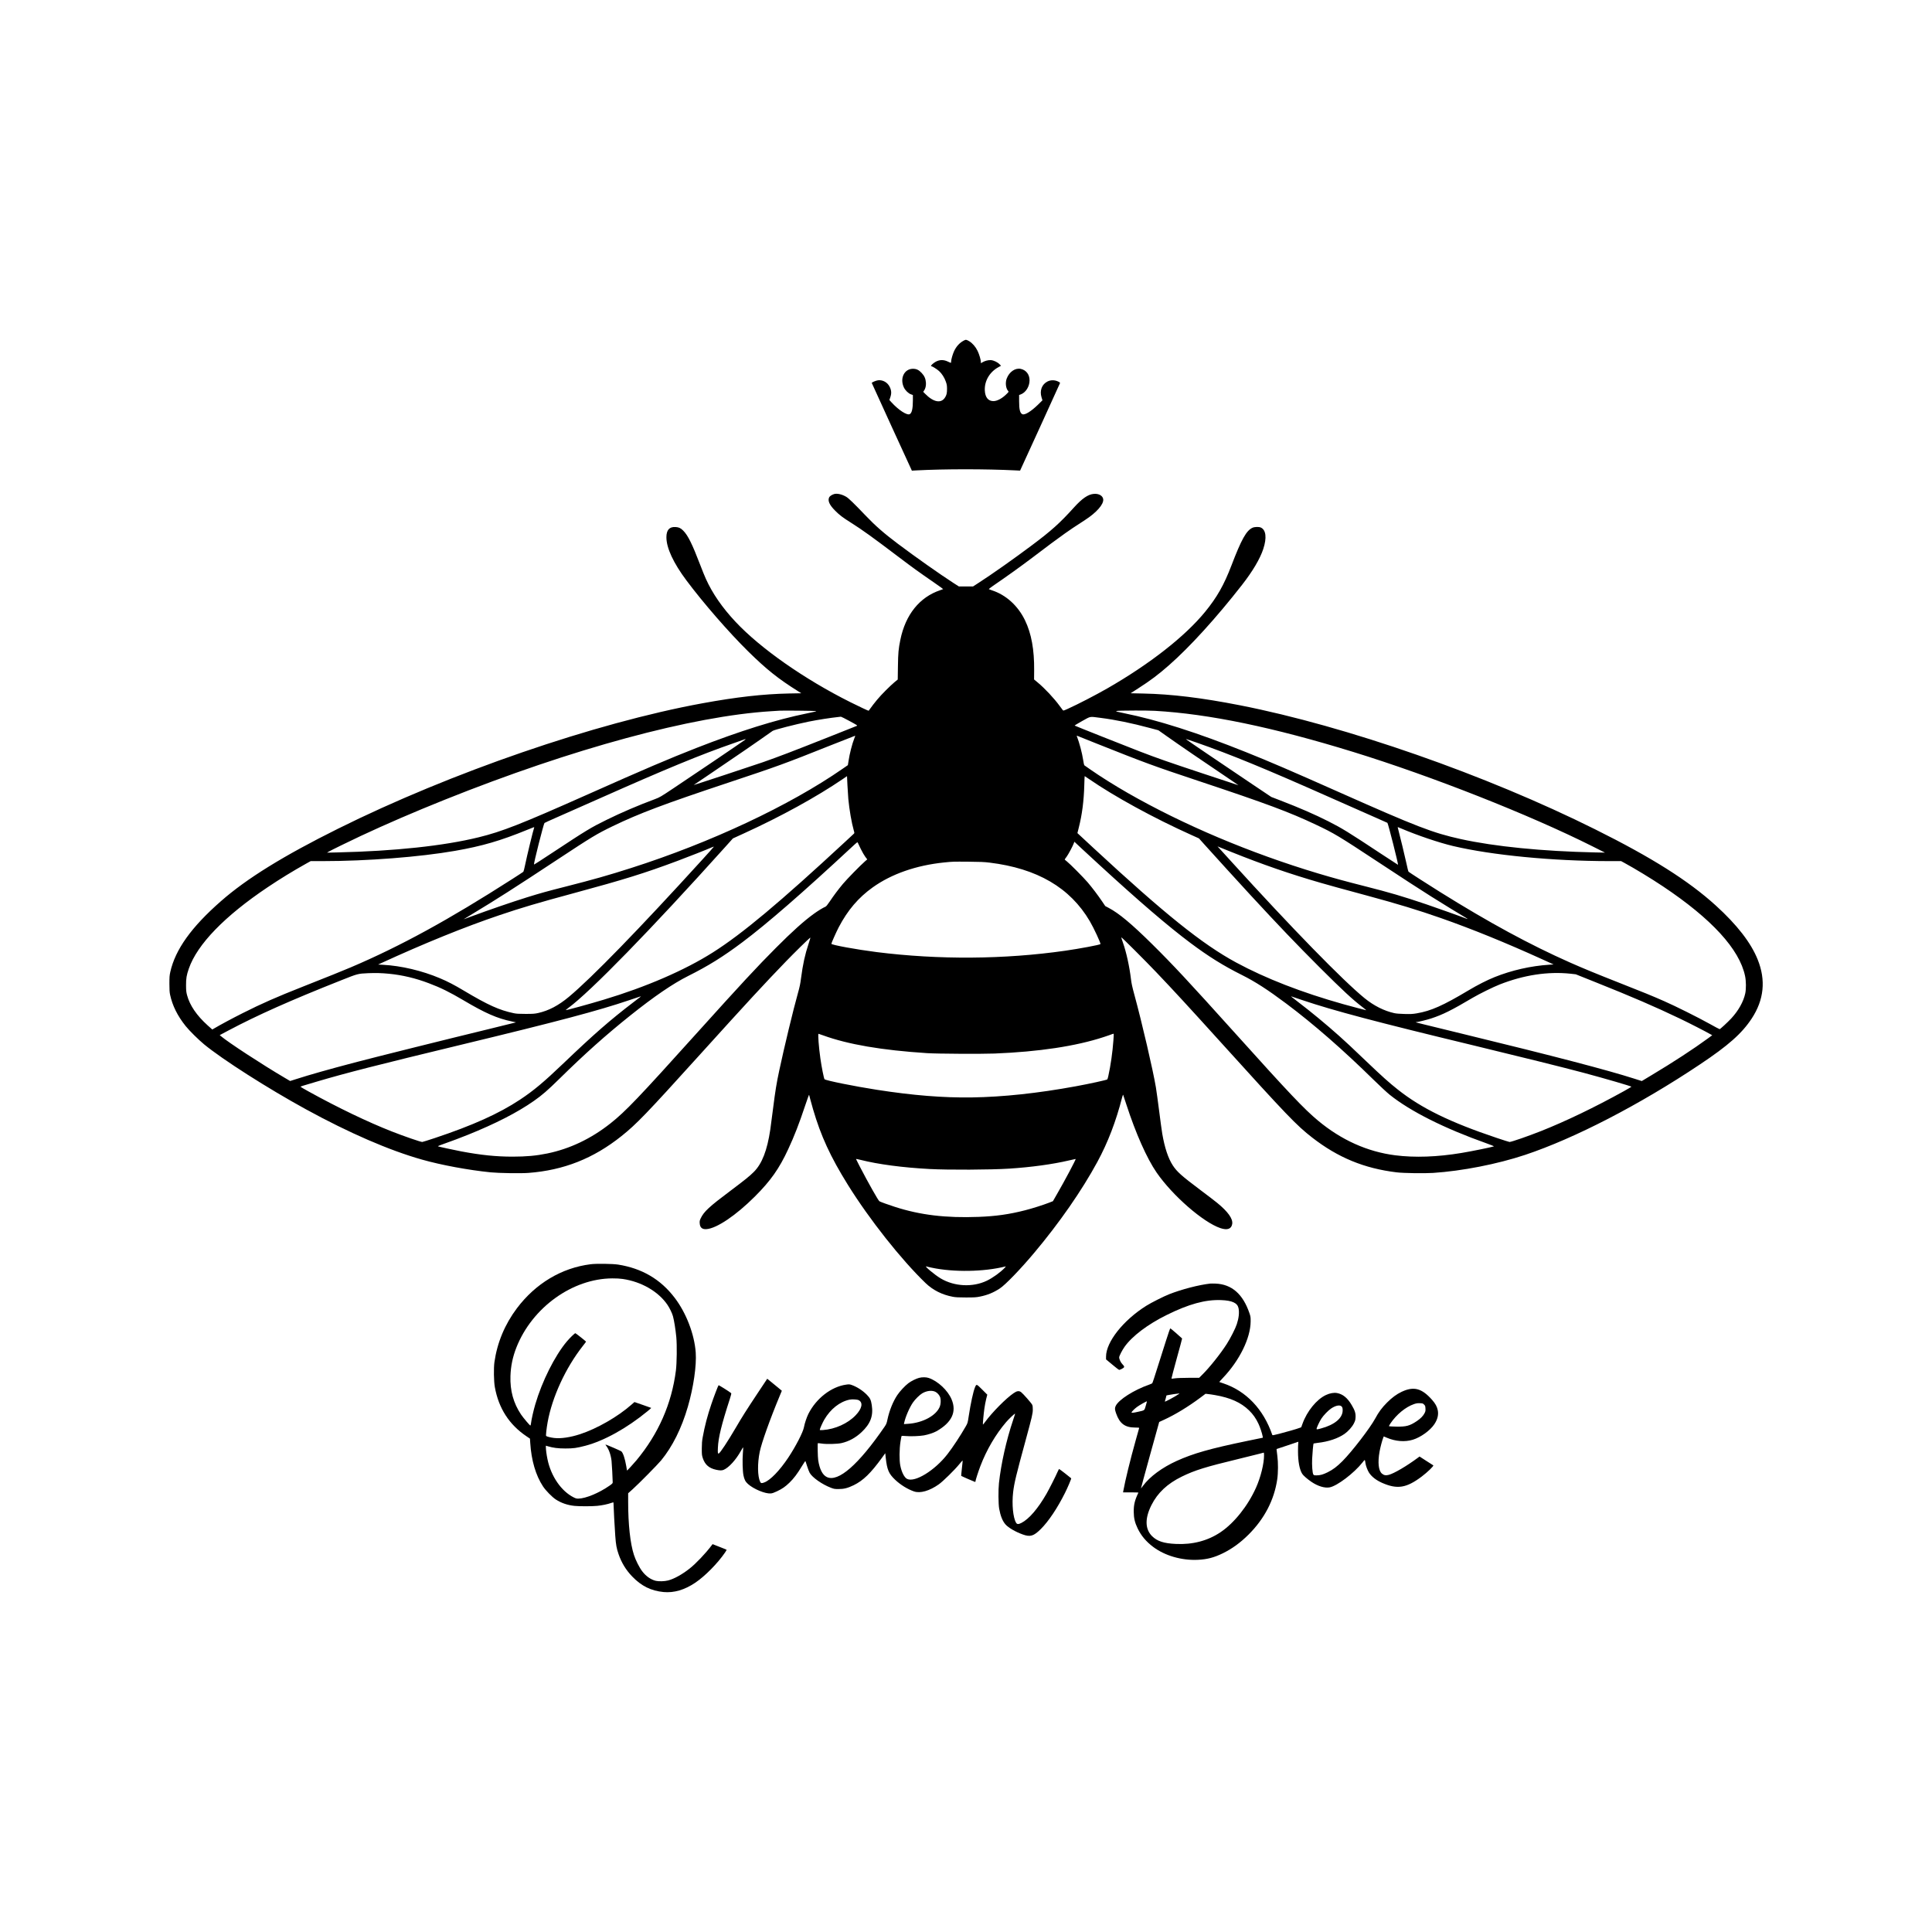 <?xml version="1.0" encoding="utf-8"?>
<!-- Created by UniConvertor 2.0rc5 (https://sk1project.net/) -->
<svg xmlns="http://www.w3.org/2000/svg" height="5001.0pt" viewBox="0 0 5001.0 5001.0" width="5001.0pt" version="1.1" xmlns:xlink="http://www.w3.org/1999/xlink" id="74517a78-1bc8-11ee-bc78-0242ac150005">

<g>
	<g>
		<path style="fill:#000000;" d="M 2494.4,881.8 C 2483.3,887.9 2475.4,896.7 2469.4,909.5 2466.0,917.0 2462.0,930.9 2462.0,935.7 2462.0,937.4 2461.8,938.9 2461.5,939.2 2461.2,939.4 2457.9,938.1 2454.1,936.2 2441.0,929.7 2428.5,930.9 2416.6,940.0 2410.9,944.3 2408.3,948.0 2411.1,948.0 2413.3,948.0 2425.5,955.7 2430.8,960.5 2437.9,966.9 2444.8,977.6 2448.3,987.9 2450.9,995.2 2451.3,998.0 2451.4,1006.5 2451.4,1018.1 2450.2,1022.9 2445.7,1029.7 2435.5,1044.9 2415.8,1040.9 2394.6,1019.2 L 2389.7,1014.2 2391.8,1011.3 C 2395.5,1006.1 2397.3,998.6 2396.8,990.7 2396.0,980.2 2392.9,973.1 2385.9,965.6 2378.4,957.5 2372.2,954.6 2363.0,954.6 2340.6,954.8 2328.7,979.5 2339.7,1002.9 2343.3,1010.5 2351.3,1018.3 2357.8,1020.6 L 2363.0,1022.5 2363.0,1036.5 C 2363.0,1057.7 2360.4,1069.1 2354.9,1072.0 2347.9,1075.8 2325.9,1061.5 2307.6,1041.4 L 2302.2,1035.4 2304.7,1028.0 C 2308.0,1018.1 2307.5,1010.6 2303.0,1001.4 2297.4,989.9 2285.4,983.1 2273.2,984.3 2267.8,984.9 2256.4,989.7 2256.6,991.3 2256.7,991.8 2280.0,1043.0 2308.5,1105.2 L 2360.4,1218.3 2372.4,1217.6 C 2444.7,1213.8 2553.0,1213.8 2628.5,1217.6 L 2640.5,1218.2 2691.9,1105.9 C 2720.2,1044.1 2743.5,992.8 2743.8,991.8 2744.1,990.4 2742.9,989.4 2738.4,987.3 2729.9,983.4 2719.8,983.4 2711.8,987.3 2696.9,994.6 2690.6,1011.2 2696.1,1028.7 L 2698.4,1036.2 2686.5,1047.9 C 2668.5,1065.3 2652.6,1075.0 2646.5,1072.2 2640.3,1069.4 2638.0,1060.2 2638.0,1038.5 L 2638.0,1022.4 2641.8,1021.1 C 2655.1,1016.3 2665.0,1000.7 2665.0,984.5 2665.0,969.4 2656.3,958.0 2642.4,954.9 2628.2,951.7 2612.6,962.3 2605.9,979.8 2601.8,990.6 2603.5,1005.4 2609.7,1012.2 2611.3,1013.9 2611.1,1014.3 2606.9,1018.6 2595.2,1030.7 2581.7,1038.2 2571.7,1038.3 2558.0,1038.4 2550.0,1028.6 2549.2,1010.5 2548.1,985.6 2562.0,962.4 2585.3,949.9 L 2591.2,946.8 2587.3,942.8 C 2582.0,937.4 2572.2,932.7 2565.0,932.2 2558.4,931.7 2549.7,933.9 2543.3,937.7 L 2539.0,940.2 2539.0,937.3 C 2539.0,931.5 2534.8,917.2 2530.5,908.3 2525.3,897.6 2517.2,888.3 2508.9,883.3 2501.1,878.8 2500.2,878.7 2494.4,881.8 Z" />
		<path style="fill:#000000;" d="M 2159.0,1278.9 C 2153.5,1280.6 2148.0,1284.2 2146.5,1287.0 2142.0,1295.8 2146.7,1306.7 2161.4,1321.5 2173.3,1333.5 2180.7,1339.1 2203.2,1353.3 2231.7,1371.2 2259.4,1391.2 2326.6,1442.1 2363.2,1469.8 2378.5,1480.8 2417.2,1507.5 2430.7,1516.8 2441.6,1524.7 2441.4,1524.9 2441.2,1525.1 2437.8,1526.4 2433.8,1527.7 2380.3,1545.7 2343.9,1590.9 2330.6,1656.0 2325.7,1680.2 2324.8,1689.7 2324.3,1725.2 L 2323.8,1759.0 2315.6,1765.7 C 2311.2,1769.3 2300.7,1779.1 2292.5,1787.4 2275.2,1804.8 2265.3,1816.5 2248.5,1839.8 2248.1,1840.3 2223.1,1828.5 2201.0,1817.5 2082.2,1758.1 1968.4,1678.4 1903.9,1609.5 1869.7,1573.1 1843.9,1535.7 1827.0,1498.0 1824.1,1491.7 1817.7,1475.9 1812.8,1463.0 1791.8,1408.1 1780.8,1385.8 1768.5,1373.5 1762.1,1367.0 1757.2,1364.7 1748.7,1364.2 1732.7,1363.2 1725.0,1371.9 1725.0,1390.7 1725.0,1418.4 1743.1,1457.3 1776.9,1502.5 1821.0,1561.4 1886.2,1636.4 1936.6,1686.1 1984.1,1732.8 2014.1,1756.8 2066.4,1789.6 L 2074.2,1794.5 2042.4,1795.1 C 1975.6,1796.5 1907.1,1804.2 1818.0,1820.5 1540.4,1871.3 1166.7,2000.0 875.0,2145.1 733.6,2215.4 638.5,2274.2 571.9,2332.7 495.4,2399.7 453.8,2457.8 440.8,2516.0 438.8,2525.1 438.5,2529.2 438.5,2546.5 438.5,2562.1 438.9,2568.4 440.3,2575.0 446.4,2603.3 459.4,2629.5 480.6,2656.0 490.2,2668.0 513.3,2690.8 528.1,2703.1 575.9,2742.5 692.9,2817.2 791.5,2871.2 903.6,2932.6 1007.0,2977.5 1092.2,3001.6 1142.3,3015.8 1211.9,3028.7 1270.0,3034.6 1291.2,3036.7 1347.7,3037.6 1367.8,3036.1 1459.2,3029.2 1536.3,2998.7 1608.8,2940.7 1647.5,2909.8 1672.7,2883.7 1808.5,2733.5 1937.8,2590.6 1977.7,2547.4 2034.6,2488.5 2056.7,2465.7 2091.4,2431.6 2097.1,2427.2 2098.2,2426.4 2096.8,2431.7 2092.9,2443.3 2083.7,2470.9 2078.2,2496.1 2073.5,2532.0 2071.7,2546.4 2069.9,2554.9 2065.5,2570.5 2053.3,2614.0 2030.4,2708.8 2017.0,2771.5 2010.0,2804.3 2007.0,2822.7 2001.0,2870.0 1998.2,2892.3 1995.0,2916.6 1993.9,2924.0 1985.8,2978.0 1972.6,3012.0 1951.5,3033.3 1940.9,3044.0 1927.9,3054.5 1891.5,3081.8 1835.4,3123.8 1822.1,3136.2 1813.7,3153.8 1811.2,3159.2 1810.8,3161.0 1811.2,3166.5 1811.9,3177.7 1817.6,3182.5 1829.0,3181.6 1855.6,3179.5 1905.1,3146.0 1954.1,3097.1 1995.0,3056.2 2017.0,3025.0 2040.3,2974.7 2056.1,2940.8 2068.7,2908.3 2084.1,2862.0 2089.5,2845.8 2094.1,2833.2 2094.4,2834.0 2094.7,2834.8 2095.9,2839.3 2097.0,2844.0 2098.2,2848.7 2101.5,2860.8 2104.5,2871.0 2124.8,2940.5 2149.7,2994.6 2194.8,3067.0 2250.5,3156.5 2332.6,3260.3 2395.9,3321.3 2414.8,3339.5 2438.8,3351.6 2466.3,3356.7 2473.5,3358.1 2481.0,3358.5 2500.5,3358.5 2522.5,3358.5 2526.9,3358.2 2536.8,3356.2 2556.2,3352.3 2571.5,3346.0 2588.0,3335.2 2602.5,3325.7 2640.7,3286.2 2676.6,3243.5 2742.2,3165.5 2800.2,3082.0 2840.6,3007.5 2867.9,2957.1 2888.7,2902.9 2904.8,2840.0 2905.9,2835.8 2907.0,2833.2 2907.3,2834.0 2907.7,2834.8 2911.4,2846.1 2915.6,2859.0 2939.9,2933.9 2968.7,2998.6 2993.8,3035.0 3034.9,3094.7 3114.6,3164.1 3159.0,3179.0 3176.9,3185.0 3187.5,3181.3 3189.6,3168.2 3191.7,3154.9 3178.8,3136.7 3151.0,3113.9 3145.2,3109.1 3125.2,3093.8 3106.5,3079.8 3058.2,3043.5 3046.6,3033.2 3035.7,3016.5 3023.8,2998.2 3014.7,2970.7 3008.5,2934.5 3007.1,2926.2 3003.5,2899.9 3000.5,2876.0 2997.5,2852.1 2993.6,2824.3 2992.0,2814.3 2984.5,2769.7 2956.0,2647.0 2936.1,2574.0 2931.0,2555.3 2928.7,2544.9 2927.6,2535.0 2923.6,2501.6 2915.5,2464.6 2906.6,2439.6 2904.1,2432.5 2902.2,2426.5 2902.5,2426.2 2903.2,2425.5 2965.7,2487.9 2992.4,2516.0 3038.6,2564.5 3074.8,2603.8 3160.5,2698.5 3331.2,2887.2 3355.7,2912.8 3396.6,2944.6 3463.3,2996.4 3531.1,3024.4 3615.0,3034.6 3633.1,3036.8 3686.2,3037.6 3709.7,3036.1 3784.5,3031.2 3876.0,3013.3 3947.5,2989.5 4075.7,2946.8 4244.4,2859.6 4400.1,2755.4 4474.0,2706.1 4508.8,2675.2 4534.3,2636.5 4566.1,2588.2 4571.3,2537.4 4549.9,2484.1 4532.5,2440.4 4496.3,2393.8 4441.0,2343.6 4370.3,2279.5 4276.2,2220.0 4129.0,2146.7 3846.6,2005.9 3485.7,1879.8 3209.5,1825.6 3110.3,1806.2 3032.3,1796.7 2959.1,1795.2 L 2926.6,1794.5 2945.6,1782.3 C 2978.6,1761.1 2998.0,1746.5 3026.0,1721.9 3080.4,1674.1 3148.6,1599.1 3215.0,1514.0 3242.6,1478.6 3261.5,1446.7 3269.9,1421.3 3279.6,1392.0 3277.1,1371.3 3263.3,1365.4 3258.5,1363.3 3247.4,1363.7 3242.3,1366.0 3226.2,1373.2 3213.5,1396.0 3187.5,1464.0 3168.3,1514.2 3150.1,1546.3 3119.3,1583.9 3067.4,1647.4 2976.0,1718.9 2866.5,1781.8 2835.7,1799.4 2791.0,1822.6 2764.0,1834.8 2752.9,1839.8 2752.4,1839.9 2751.0,1838.1 2750.2,1837.1 2746.6,1832.2 2743.0,1827.4 2728.5,1807.5 2704.7,1782.1 2686.1,1766.6 L 2676.7,1758.8 2676.9,1735.6 C 2677.4,1681.8 2669.9,1640.4 2653.4,1606.0 2635.2,1568.1 2604.2,1539.9 2567.5,1528.0 2563.7,1526.8 2560.2,1525.4 2559.7,1525.1 2559.3,1524.7 2563.8,1521.1 2569.7,1517.0 2609.0,1490.1 2640.1,1467.7 2671.3,1444.2 2714.0,1411.7 2735.3,1396.0 2756.6,1380.8 2771.5,1370.2 2778.5,1365.6 2808.5,1346.1 2838.4,1326.8 2857.2,1305.4 2855.7,1292.4 2854.7,1283.3 2844.4,1277.3 2831.6,1278.4 2816.5,1279.6 2801.2,1290.1 2779.7,1313.9 2743.6,1353.9 2721.6,1373.7 2670.5,1411.9 2625.3,1445.8 2567.3,1486.7 2533.6,1508.4 L 2518.8,1518.0 2500.4,1518.0 2482.0,1518.0 2467.8,1508.9 C 2433.7,1486.9 2369.9,1442.0 2323.9,1407.4 2288.0,1380.4 2265.4,1360.6 2240.0,1333.9 2211.2,1303.7 2196.8,1289.7 2190.5,1286.0 2179.3,1279.4 2166.8,1276.6 2159.0,1278.9 Z M 2112.3,1840.6 C 2114.5,1841.1 2108.6,1842.6 2089.3,1846.5 2008.7,1862.9 1916.1,1891.8 1802.9,1936.0 1730.7,1964.3 1669.9,1990.2 1520.6,2056.7 1347.8,2133.6 1299.6,2152.5 1238.8,2167.4 1148.2,2189.6 1021.9,2203.1 873.0,2206.5 L 846.5,2207.1 851.0,2204.4 C 856.8,2201.0 903.6,2178.0 934.0,2163.8 999.4,2133.2 1073.3,2101.3 1151.5,2070.0 1481.7,1937.7 1792.0,1853.6 1996.0,1841.0 2005.6,1840.4 2015.5,1839.8 2018.0,1839.6 2025.6,1839.0 2109.3,1839.8 2112.3,1840.6 Z M 2989.6,1840.0 C 3129.4,1848.0 3295.6,1882.5 3503.5,1946.6 3705.9,2009.1 3958.5,2108.7 4121.0,2190.2 L 4154.5,2207.0 4128.5,2206.5 C 3992.9,2203.6 3868.8,2191.3 3781.0,2171.9 3708.6,2155.9 3667.6,2140.1 3465.0,2050.0 3342.0,1995.3 3285.3,1970.9 3225.0,1946.8 3099.0,1896.3 2996.6,1863.7 2909.5,1846.1 2878.3,1839.8 2879.2,1839.6 2939.1,1839.2 2957.1,1839.1 2979.8,1839.5 2989.6,1840.0 Z M 2199.2,1866.5 C 2218.4,1876.9 2220.1,1878.0 2217.9,1878.9 2216.6,1879.5 2183.8,1892.5 2145.0,1907.9 2049.9,1945.6 2015.8,1958.6 1974.5,1973.1 1948.6,1982.1 1794.8,2032.8 1795.6,2032.0 1796.1,2031.6 1815.4,2018.5 1838.5,2003.0 1902.4,1959.9 1962.0,1918.9 2000.0,1891.9 2004.1,1889.0 2060.0,1874.7 2093.0,1868.0 2118.3,1862.9 2148.9,1858.2 2172.0,1855.7 2173.9,1855.5 2176.1,1855.2 2176.8,1855.2 2177.5,1855.1 2187.6,1860.2 2199.2,1866.5 Z M 2848.0,1858.1 C 2887.4,1863.1 2929.1,1871.7 2977.5,1884.7 L 2998.5,1890.3 3020.0,1905.5 C 3056.0,1930.9 3103.6,1963.5 3193.2,2023.9 3200.2,2028.6 3205.8,2032.5 3205.7,2032.6 3205.6,2032.7 3164.6,2019.1 3114.5,2002.5 3022.9,1972.1 2998.2,1963.5 2950.5,1945.2 2915.2,1931.6 2782.7,1879.0 2781.8,1878.2 2781.4,1877.8 2790.2,1872.5 2801.3,1866.3 2824.5,1853.5 2819.3,1854.5 2848.0,1858.1 Z M 2211.5,1911.0 C 2205.7,1925.7 2199.1,1951.6 2196.5,1969.5 2195.6,1975.5 2194.8,1980.5 2194.7,1980.6 2194.6,1980.6 2188.7,1984.8 2181.5,1989.7 2043.8,2085.3 1839.4,2181.2 1633.5,2246.9 1576.1,2265.3 1535.2,2276.9 1464.0,2295.0 1415.2,2307.4 1399.0,2311.9 1364.5,2322.6 1324.1,2335.2 1264.2,2355.8 1217.2,2373.3 1207.7,2376.9 1200.0,2379.7 1200.2,2379.5 1200.4,2379.3 1210.4,2373.2 1222.5,2365.9 1283.0,2329.5 1334.4,2296.7 1442.5,2225.3 1532.9,2165.7 1544.3,2158.8 1586.4,2138.4 1655.0,2105.3 1718.8,2081.3 1886.5,2025.5 2013.3,1983.3 2029.4,1977.5 2152.0,1928.6 2185.8,1915.2 2213.6,1904.3 2213.7,1904.4 2213.9,1904.5 2212.9,1907.5 2211.5,1911.0 Z M 2837.0,1924.1 C 2963.5,1974.5 2986.6,1983.0 3101.5,2021.2 3279.3,2080.4 3337.7,2102.2 3406.5,2134.8 3453.7,2157.1 3464.8,2163.8 3566.0,2230.5 3638.3,2278.1 3667.2,2296.9 3704.2,2320.3 3730.6,2337.0 3783.8,2369.6 3793.3,2375.0 3799.6,2378.5 3800.4,2379.9 3794.9,2377.6 3785.7,2373.8 3718.4,2349.8 3692.2,2340.9 3629.7,2319.8 3598.3,2310.6 3533.0,2294.0 3481.4,2280.9 3451.5,2272.7 3412.0,2260.9 3236.4,2208.3 3062.9,2134.9 2919.5,2052.8 2884.7,2032.8 2848.6,2010.2 2822.0,1991.6 2814.1,1986.0 2807.2,1981.2 2806.7,1980.9 2806.2,1980.5 2804.9,1974.7 2803.9,1967.9 2801.0,1948.8 2794.3,1923.7 2787.3,1905.2 2786.9,1904.2 2787.3,1904.2 2789.1,1904.9 2790.4,1905.5 2812.0,1914.1 2837.0,1924.1 Z M 1927.4,1915.8 C 1912.7,1926.4 1799.1,2003.3 1743.0,2040.6 1710.2,2062.5 1707.9,2063.8 1695.5,2068.5 1652.6,2084.4 1606.9,2104.0 1570.5,2122.0 1529.0,2142.4 1517.7,2149.3 1430.0,2207.2 1403.9,2224.5 1382.4,2238.3 1382.2,2237.9 1381.1,2235.4 1407.0,2132.8 1409.4,2130.3 1410.0,2129.7 1422.9,2123.8 1438.0,2117.2 1453.1,2110.6 1504.1,2088.1 1551.3,2067.1 1724.1,1990.3 1813.6,1953.4 1899.5,1923.6 1910.0,1919.9 1920.8,1916.1 1923.5,1915.1 1930.7,1912.4 1931.8,1912.6 1927.4,1915.8 Z M 3095.8,1921.6 C 3185.2,1952.7 3277.4,1990.6 3447.8,2066.4 3492.7,2086.4 3543.2,2108.7 3560.0,2116.0 3576.8,2123.3 3590.8,2129.6 3591.3,2129.9 3593.3,2131.8 3620.0,2237.4 3618.8,2238.6 3618.6,2238.7 3599.2,2226.0 3575.5,2210.4 3489.6,2153.6 3474.5,2144.3 3438.5,2126.0 3404.2,2108.6 3363.1,2090.7 3314.6,2072.1 L 3290.7,2062.9 3240.6,2029.3 C 3154.8,1971.7 3072.7,1916.0 3070.5,1913.8 3069.2,1912.4 3070.6,1912.9 3095.8,1921.6 Z M 2195.9,2068.2 C 2198.5,2096.0 2204.4,2130.0 2210.0,2149.5 2211.9,2156.1 2211.9,2156.5 2210.2,2158.1 2209.3,2159.0 2199.1,2168.4 2187.5,2179.2 2018.8,2335.6 1921.1,2417.4 1845.2,2465.4 1772.7,2511.4 1671.8,2555.0 1562.5,2587.8 1524.0,2599.4 1465.2,2615.5 1464.4,2614.7 1464.2,2614.5 1467.0,2612.2 1470.7,2609.4 1527.9,2567.5 1685.3,2406.0 1876.8,2192.9 L 1897.1,2170.3 1925.3,2157.4 C 2021.0,2113.8 2113.5,2062.9 2181.5,2016.6 L 2192.5,2009.1 2193.6,2032.5 C 2194.3,2045.3 2195.3,2061.4 2195.9,2068.2 Z M 2818.8,2016.4 C 2885.1,2062.1 2986.3,2117.5 3084.0,2161.4 L 3103.5,2170.2 3117.5,2185.8 C 3139.5,2210.4 3209.0,2286.7 3236.5,2316.5 3312.3,2398.6 3354.5,2442.6 3415.4,2503.6 3474.9,2563.0 3501.7,2587.9 3527.9,2607.8 3533.0,2611.8 3536.9,2615.0 3536.4,2615.0 3535.3,2615.0 3497.7,2605.0 3477.5,2599.4 3370.1,2569.3 3276.0,2532.7 3199.5,2491.3 3112.1,2443.9 3015.3,2366.2 2831.6,2196.1 2814.0,2179.8 2797.2,2164.2 2794.3,2161.5 L 2788.9,2156.5 2792.4,2142.5 C 2801.0,2108.7 2805.6,2073.2 2806.7,2032.2 2807.0,2019.5 2807.5,2009.0 2807.7,2009.0 2808.0,2009.0 2813.0,2012.3 2818.8,2016.4 Z M 1382.7,2142.2 C 1380.0,2149.6 1364.1,2215.1 1359.0,2240.0 1357.3,2248.5 1355.3,2256.0 1354.7,2256.6 1354.0,2257.3 1340.8,2265.9 1325.2,2275.9 1161.1,2381.1 1036.6,2449.2 908.2,2503.9 886.6,2513.1 849.1,2528.2 785.0,2553.5 715.3,2581.0 677.6,2597.6 628.0,2622.6 601.9,2635.7 570.6,2652.5 554.0,2662.3 L 549.5,2664.9 537.4,2654.1 C 509.2,2628.7 491.3,2602.5 484.3,2576.3 482.0,2567.7 481.7,2564.5 481.6,2550.5 481.5,2532.5 482.9,2524.4 488.7,2507.5 510.5,2444.5 581.3,2371.4 693.0,2296.5 725.6,2274.6 757.9,2254.9 792.3,2235.6 L 804.2,2229.0 834.8,2229.0 C 949.8,2229.0 1086.4,2218.4 1178.0,2202.4 1247.9,2190.2 1296.2,2176.1 1364.5,2148.1 1383.0,2140.5 1383.4,2140.4 1382.7,2142.2 Z M 3626.7,2144.4 C 3668.9,2162.4 3724.5,2181.2 3761.5,2190.0 3862.4,2213.8 4019.4,2228.9 4165.4,2229.0 L 4196.3,2229.0 4204.9,2233.7 C 4232.1,2248.5 4273.9,2273.9 4304.5,2294.3 4430.6,2378.5 4502.5,2456.9 4517.1,2526.3 4519.9,2539.4 4520.1,2559.7 4517.6,2571.5 4513.0,2592.9 4499.9,2616.3 4481.2,2636.4 4472.2,2646.0 4452.8,2664.0 4451.3,2664.0 4450.6,2664.0 4438.7,2657.7 4424.8,2649.9 4394.5,2633.1 4337.9,2604.8 4307.7,2591.5 4277.6,2578.2 4253.1,2568.2 4190.5,2543.6 4128.1,2519.0 4099.6,2507.2 4064.0,2491.5 3960.2,2445.5 3854.4,2388.1 3728.0,2309.2 3694.9,2288.5 3648.0,2258.3 3646.1,2256.5 3645.3,2255.8 3643.0,2246.7 3640.9,2236.3 3637.9,2221.9 3622.8,2159.4 3618.4,2143.2 3618.0,2142.0 3618.0,2141.0 3618.3,2141.0 3618.6,2141.0 3622.4,2142.5 3626.7,2144.4 Z M 2228.1,2197.5 C 2231.9,2205.2 2237.2,2214.4 2239.9,2218.0 L 2244.9,2224.5 2238.7,2229.9 C 2227.3,2239.8 2191.6,2276.3 2181.9,2288.0 2169.3,2303.1 2158.1,2318.1 2147.8,2333.5 2141.9,2342.3 2138.6,2346.3 2136.5,2347.1 2130.3,2349.7 2116.6,2358.1 2106.2,2365.7 2080.7,2384.2 2050.5,2411.3 2008.5,2453.5 1960.4,2501.7 1918.0,2547.4 1807.5,2670.0 1651.6,2843.1 1619.6,2876.6 1580.3,2907.8 1530.0,2947.6 1475.0,2973.8 1416.5,2985.8 1388.4,2991.6 1362.1,2994.0 1326.7,2994.0 1284.1,2994.0 1244.6,2989.9 1194.1,2980.4 1176.0,2977.0 1136.9,2968.5 1134.0,2967.4 1133.1,2967.0 1135.3,2965.8 1139.5,2964.3 1174.9,2951.6 1189.0,2946.3 1211.0,2937.5 1282.4,2908.8 1339.4,2879.6 1382.0,2849.7 1403.4,2834.7 1417.4,2822.6 1448.5,2792.0 1513.9,2727.7 1567.9,2679.5 1630.9,2629.1 1693.6,2579.0 1741.7,2546.2 1781.4,2526.3 1833.4,2500.3 1871.6,2476.5 1921.5,2439.1 1985.4,2391.2 2077.1,2311.5 2206.5,2191.2 2218.6,2180.0 2219.6,2179.3 2220.4,2181.3 2220.9,2182.5 2224.3,2189.8 2228.1,2197.5 Z M 2846.0,2239.0 C 2948.6,2333.2 3023.8,2397.7 3081.0,2440.5 3128.3,2475.9 3166.8,2499.9 3214.5,2523.7 3249.3,2541.1 3281.5,2561.9 3329.5,2597.8 3400.2,2650.8 3476.1,2717.0 3556.0,2795.5 3571.7,2810.9 3590.2,2828.1 3597.3,2833.8 3650.8,2876.7 3738.7,2920.8 3848.0,2959.6 3859.3,2963.6 3867.8,2967.1 3867.0,2967.4 3860.0,2969.8 3808.9,2980.2 3782.7,2984.5 3720.2,2994.9 3661.9,2996.9 3611.5,2990.5 3539.5,2981.3 3472.1,2951.0 3411.7,2900.7 3375.7,2870.7 3337.9,2830.9 3194.5,2671.5 3077.2,2541.2 3036.4,2497.4 2982.4,2444.0 2929.6,2391.8 2896.4,2364.0 2869.9,2350.1 L 2861.0,2345.4 2852.0,2332.1 C 2840.7,2315.6 2828.0,2298.8 2815.4,2283.9 2804.5,2271.2 2769.3,2235.7 2761.3,2229.5 2758.4,2227.3 2756.1,2225.2 2756.0,2224.8 2756.0,2224.4 2758.2,2221.2 2761.0,2217.6 2765.6,2211.4 2777.3,2189.5 2779.8,2182.2 L 2781.0,2178.8 2801.2,2197.7 C 2812.4,2208.1 2832.5,2226.7 2846.0,2239.0 Z M 1818.4,2224.7 C 1653.4,2406.0 1532.1,2530.7 1472.5,2580.4 1445.6,2602.8 1420.4,2616.1 1393.0,2622.2 1383.7,2624.2 1379.9,2624.5 1360.5,2624.5 1343.2,2624.5 1336.7,2624.1 1330.0,2622.7 1292.1,2614.7 1263.4,2601.7 1200.5,2564.2 1176.1,2549.6 1158.8,2540.6 1138.8,2532.2 1092.7,2512.7 1038.6,2499.9 991.5,2497.4 L 978.8,2496.7 985.1,2493.8 C 1097.8,2442.0 1203.3,2399.2 1293.0,2368.9 1349.5,2349.8 1391.9,2337.2 1487.0,2311.5 1615.0,2276.9 1669.0,2260.1 1753.5,2228.5 1782.2,2217.7 1829.4,2199.2 1843.0,2193.2 1845.5,2192.1 1847.7,2191.4 1847.9,2191.6 1848.1,2191.8 1834.8,2206.7 1818.4,2224.7 Z M 3187.0,2205.2 C 3267.9,2237.7 3339.1,2262.3 3419.2,2285.4 3447.0,2293.4 3465.2,2298.4 3539.5,2318.5 3616.8,2339.4 3671.9,2356.1 3730.5,2376.7 3810.2,2404.7 3897.4,2440.1 3992.0,2483.1 L 4021.5,2496.5 4010.0,2497.2 C 3962.6,2500.3 3913.1,2511.5 3869.2,2529.1 3849.2,2537.1 3824.4,2549.7 3800.5,2564.0 3735.4,2602.9 3704.1,2616.8 3667.5,2623.0 3656.2,2624.9 3652.0,2625.1 3635.5,2624.7 3623.3,2624.4 3613.8,2623.6 3609.0,2622.5 3582.8,2616.7 3556.1,2603.3 3532.1,2583.7 3476.2,2538.2 3343.3,2401.9 3188.1,2231.0 3171.4,2212.6 3156.3,2196.0 3154.6,2194.2 L 3151.5,2190.8 3155.5,2192.5 C 3157.7,2193.4 3171.9,2199.1 3187.0,2205.2 Z M 2561.5,2232.9 C 2684.7,2247.9 2769.9,2297.7 2820.9,2384.4 2831.3,2402.0 2850.0,2442.3 2848.5,2443.8 2846.5,2445.9 2794.1,2455.7 2757.0,2461.0 2600.0,2483.5 2430.2,2484.7 2269.3,2464.5 2217.2,2457.9 2152.0,2446.0 2152.0,2443.0 2152.0,2440.9 2164.7,2412.4 2171.0,2400.3 2194.1,2356.2 2221.9,2323.5 2259.0,2297.0 2307.7,2262.2 2371.6,2239.9 2443.7,2232.5 2466.7,2230.2 2466.3,2230.2 2506.5,2230.5 2537.4,2230.8 2547.7,2231.2 2561.5,2232.9 Z M 1007.2,2520.6 C 1041.6,2524.0 1075.5,2532.0 1110.0,2545.1 1140.4,2556.5 1164.3,2568.3 1199.8,2589.3 1255.7,2622.5 1287.5,2636.4 1325.3,2644.1 1330.9,2645.2 1335.6,2646.2 1335.7,2646.4 1335.8,2646.5 1303.0,2654.6 1262.7,2664.4 1157.9,2689.8 969.1,2736.9 917.5,2750.5 851.1,2768.0 800.2,2782.4 766.8,2793.2 L 751.0,2798.2 737.8,2790.4 C 679.5,2756.2 590.2,2697.9 571.3,2681.6 L 568.8,2679.4 590.6,2667.8 C 666.2,2627.7 751.9,2589.5 883.1,2537.5 926.4,2520.3 926.3,2520.3 953.0,2519.1 972.4,2518.3 988.4,2518.7 1007.2,2520.6 Z M 4065.7,2520.5 L 4078.9,2522.0 4126.7,2541.1 C 4225.4,2580.5 4283.5,2605.6 4348.7,2636.8 4372.3,2648.1 4414.7,2669.8 4427.8,2677.3 L 4432.1,2679.7 4421.3,2687.7 C 4384.2,2714.9 4331.0,2749.7 4273.6,2784.0 L 4249.8,2798.3 4230.6,2792.2 C 4159.4,2769.5 4025.0,2734.3 3791.5,2677.5 3687.4,2652.1 3663.3,2646.2 3664.4,2646.1 3670.3,2645.6 3693.5,2639.9 3704.5,2636.3 3734.5,2626.5 3758.0,2614.8 3812.5,2582.5 3828.6,2573.0 3865.4,2554.8 3881.5,2548.5 3944.4,2523.7 4006.9,2514.2 4065.7,2520.5 Z M 1658.5,2579.8 C 1657.9,2580.3 1649.6,2586.7 1640.0,2594.0 1579.5,2640.2 1537.7,2676.7 1458.4,2752.5 1407.5,2801.2 1381.2,2823.2 1346.0,2846.5 1291.7,2882.5 1223.3,2913.3 1124.7,2946.1 1108.3,2951.5 1094.1,2956.0 1093.0,2956.0 1088.7,2956.0 1045.2,2941.0 1014.0,2928.7 951.8,2904.3 874.4,2867.1 798.8,2825.3 787.3,2819.0 778.0,2813.5 778.0,2813.1 778.0,2812.2 780.8,2811.3 819.2,2800.0 895.0,2777.5 977.5,2756.5 1195.0,2704.0 1444.2,2643.9 1548.8,2616.1 1629.0,2588.9 1658.6,2578.9 1660.0,2578.4 1658.5,2579.8 Z M 3370.5,2588.6 C 3451.9,2616.1 3562.7,2645.4 3814.0,2706.0 3932.1,2734.5 4049.3,2763.6 4099.0,2776.9 4153.9,2791.6 4223.0,2811.7 4223.0,2813.0 4223.0,2813.3 4214.3,2818.4 4203.8,2824.3 4128.1,2866.2 4053.6,2902.1 3989.1,2927.7 3954.7,2941.3 3912.3,2956.0 3907.4,2956.0 3906.4,2956.0 3891.6,2951.3 3874.6,2945.6 3753.9,2905.2 3679.2,2868.7 3618.2,2820.3 3595.0,2801.9 3579.0,2787.6 3536.0,2746.6 3494.3,2706.8 3487.9,2700.8 3466.3,2681.4 3432.4,2651.1 3393.9,2619.3 3359.5,2593.1 3351.3,2586.8 3343.8,2581.0 3343.0,2580.2 3341.7,2578.9 3341.7,2578.8 3343.5,2579.5 3344.6,2579.9 3356.8,2584.0 3370.5,2588.6 Z M 2882.0,2693.8 C 2879.9,2723.3 2874.9,2758.3 2869.0,2784.8 2868.0,2789.5 2866.8,2793.6 2866.3,2794.0 2864.6,2795.7 2819.9,2805.4 2784.5,2811.9 2686.4,2829.9 2596.3,2839.5 2515.5,2840.7 2440.7,2841.7 2364.2,2835.6 2269.5,2820.9 2212.0,2812.0 2137.8,2797.0 2134.3,2793.6 2132.7,2792.1 2126.7,2761.9 2123.6,2740.0 2119.4,2710.4 2116.8,2676.0 2118.8,2676.0 2119.2,2676.0 2124.3,2677.8 2130.2,2679.9 2195.2,2703.6 2282.4,2718.5 2400.0,2726.1 2426.2,2727.8 2540.5,2728.4 2574.2,2727.1 2689.4,2722.5 2784.7,2708.1 2857.0,2684.4 2867.7,2680.8 2877.9,2677.4 2879.5,2676.6 2881.2,2675.9 2882.7,2675.7 2882.9,2676.2 2883.1,2676.8 2882.7,2684.7 2882.0,2693.8 Z M 2227.8,3002.4 C 2273.4,3013.9 2336.6,3022.3 2406.5,3026.0 2454.9,3028.6 2564.0,3028.1 2612.5,3025.0 2669.6,3021.3 2725.0,3013.7 2766.6,3003.9 2775.8,3001.8 2783.8,3000.0 2784.3,3000.0 2786.0,3000.0 2756.4,3055.8 2735.6,3091.7 L 2725.5,3109.3 2715.5,3113.2 C 2699.8,3119.3 2671.0,3128.4 2653.5,3132.8 2612.1,3143.4 2577.7,3148.2 2532.9,3149.9 2448.2,3153.1 2382.3,3145.2 2316.5,3124.0 2299.9,3118.7 2278.9,3111.1 2276.4,3109.5 2273.3,3107.5 2247.9,3062.6 2224.7,3017.9 2219.9,3008.7 2216.0,3000.9 2216.0,3000.6 2216.0,2999.6 2217.6,2999.9 2227.8,3002.4 Z M 2412.1,3281.5 C 2468.9,3293.5 2546.6,3292.2 2602.0,3278.4 2604.3,3277.8 2604.1,3278.1 2600.5,3282.0 2589.4,3293.6 2569.8,3307.8 2554.3,3315.2 2518.1,3332.6 2470.6,3330.3 2435.3,3309.4 2419.2,3299.9 2389.6,3275.0 2398.5,3278.3 2399.3,3278.7 2405.4,3280.1 2412.1,3281.5 Z" />
		<path style="fill:#000000;" d="M 1528.8,3272.5 C 1453.8,3281.9 1386.4,3322.2 1338.0,3386.5 1306.7,3428.1 1287.0,3475.4 1279.8,3526.0 1277.7,3541.4 1278.2,3575.8 1280.9,3590.5 1290.7,3645.3 1318.0,3687.7 1362.9,3717.9 L 1371.8,3723.9 1372.5,3734.7 C 1375.4,3780.3 1386.8,3819.1 1405.6,3847.6 1412.8,3858.5 1429.0,3875.0 1438.7,3881.4 1452.6,3890.5 1468.9,3896.1 1487.0,3898.0 1499.6,3899.3 1533.2,3899.3 1546.1,3897.9 1558.5,3896.7 1573.2,3893.6 1581.8,3890.5 1586.7,3888.7 1588.0,3888.5 1588.0,3889.7 1588.0,3896.9 1591.3,3959.9 1592.6,3975.4 1594.4,3999.5 1595.9,4007.5 1601.1,4022.8 1608.8,4045.1 1620.2,4063.9 1636.4,4080.7 1660.2,4105.5 1685.3,4117.9 1717.7,4121.0 1744.9,4123.5 1772.0,4115.5 1799.8,4096.8 1825.0,4079.8 1857.4,4047.0 1876.7,4018.8 1879.3,4015.0 1881.1,4011.8 1880.9,4011.6 1880.6,4011.3 1872.4,4007.9 1862.5,4004.1 L 1844.5,3997.0 1842.5,3999.7 C 1826.2,4021.3 1801.7,4047.1 1785.0,4060.3 1765.9,4075.4 1744.9,4087.0 1729.5,4091.0 1720.3,4093.4 1705.3,4093.8 1697.5,4092.0 1684.5,4088.8 1671.8,4079.9 1662.1,4066.9 1654.8,4057.3 1645.3,4038.4 1641.0,4025.0 1631.4,3995.6 1626.0,3945.8 1626.0,3888.0 L 1626.0,3865.3 1637.3,3855.2 C 1652.7,3841.4 1702.0,3791.5 1711.2,3780.4 1740.5,3744.9 1764.3,3697.2 1780.5,3641.4 1795.1,3591.2 1803.3,3534.8 1800.9,3501.1 1797.5,3453.7 1776.3,3398.6 1746.6,3359.6 1710.0,3311.4 1661.9,3283.2 1600.0,3273.4 1585.6,3271.2 1543.4,3270.6 1528.8,3272.5 Z M 1611.9,3310.6 C 1660.4,3317.7 1704.3,3343.1 1727.8,3377.7 1733.6,3386.3 1739.7,3399.0 1742.0,3407.2 1745.0,3418.2 1748.7,3441.4 1750.6,3461.0 1752.6,3482.1 1752.0,3528.2 1749.6,3547.5 1738.6,3633.8 1704.4,3711.5 1647.3,3780.2 1640.5,3788.4 1623.0,3807.4 1623.0,3806.6 1623.0,3806.4 1622.1,3801.1 1621.0,3794.7 1617.6,3775.2 1612.7,3760.6 1608.4,3756.9 1606.1,3755.1 1568.0,3738.6 1567.4,3739.3 1567.2,3739.5 1567.8,3740.8 1568.9,3742.1 1576.0,3751.2 1581.1,3765.5 1583.0,3781.5 1583.8,3789.1 1586.0,3828.5 1586.0,3837.2 1586.0,3839.4 1584.6,3840.8 1578.3,3845.3 1550.7,3864.6 1516.3,3878.9 1497.0,3879.2 1492.7,3879.3 1490.1,3878.6 1485.0,3876.0 1452.8,3859.9 1426.1,3821.1 1417.1,3777.0 1414.8,3766.1 1413.0,3752.4 1413.0,3746.4 L 1413.0,3742.2 1417.7,3743.6 C 1431.8,3747.8 1444.3,3749.4 1463.5,3749.4 1484.5,3749.4 1492.2,3748.3 1515.0,3742.4 1563.3,3729.8 1622.5,3697.0 1675.8,3653.2 1681.5,3648.6 1685.9,3644.6 1685.7,3644.4 1685.5,3644.2 1675.7,3640.7 1663.8,3636.6 L 1642.3,3629.2 1634.4,3636.1 C 1599.3,3667.1 1545.2,3698.2 1501.5,3712.4 1476.2,3720.7 1451.6,3724.3 1434.3,3722.2 1425.2,3721.1 1415.6,3718.7 1413.7,3717.0 1412.6,3716.0 1414.6,3697.6 1417.6,3681.0 1429.4,3616.2 1463.8,3541.4 1507.9,3485.0 1512.9,3478.7 1517.0,3473.2 1517.0,3472.9 1517.0,3472.1 1490.4,3451.0 1489.3,3451.0 1487.6,3451.0 1474.7,3463.5 1466.9,3472.8 1436.0,3509.8 1403.2,3575.2 1385.6,3635.1 1380.9,3651.1 1375.7,3674.0 1374.5,3684.2 1374.1,3687.4 1373.4,3690.0 1372.9,3690.0 1371.4,3690.0 1354.9,3670.5 1348.8,3661.6 1329.0,3632.0 1320.1,3599.8 1321.3,3562.0 1322.2,3535.9 1327.0,3512.8 1336.7,3488.0 1377.4,3384.7 1481.5,3309.6 1584.9,3309.1 1595.0,3309.0 1605.3,3309.6 1611.9,3310.6 Z" />
		<path style="fill:#000000;" d="M 3132.5,3322.6 C 3103.7,3325.8 3058.7,3337.4 3026.5,3350.1 3012.2,3355.7 2980.3,3371.8 2967.2,3380.0 2907.6,3417.4 2863.0,3473.7 2863.0,3511.6 L 2863.0,3518.8 2879.3,3532.4 C 2888.2,3539.9 2896.2,3546.0 2897.1,3546.0 2897.9,3546.0 2901.1,3544.8 2904.1,3543.2 2911.3,3539.6 2911.6,3537.4 2905.7,3531.6 2901.2,3527.3 2897.0,3518.5 2897.0,3513.4 2897.0,3510.1 2904.7,3495.1 2910.9,3486.3 2930.5,3458.6 2970.8,3428.1 3020.3,3403.7 3077.1,3375.6 3120.1,3363.8 3160.5,3365.3 3189.2,3366.3 3203.0,3372.6 3205.9,3386.0 3208.3,3397.1 3206.7,3411.9 3201.5,3427.6 3197.7,3439.2 3185.3,3463.5 3175.5,3478.9 3159.3,3504.3 3130.4,3540.5 3111.6,3558.9 L 3104.1,3566.4 3076.3,3566.5 C 3059.4,3566.6 3045.4,3567.1 3040.7,3567.9 3036.3,3568.6 3032.6,3568.9 3032.3,3568.6 3032.0,3568.3 3038.2,3544.9 3046.0,3516.5 3053.9,3488.2 3060.1,3464.9 3059.9,3464.7 3059.7,3464.5 3052.8,3458.4 3044.7,3451.1 3036.3,3443.6 3029.5,3438.1 3029.0,3438.6 3028.0,3439.6 3012.7,3486.9 2995.3,3542.5 2989.0,3562.8 2983.3,3580.0 2982.6,3580.6 2982.0,3581.2 2978.6,3582.7 2975.0,3584.0 2935.0,3598.0 2895.5,3623.1 2887.9,3639.5 2885.3,3645.1 2885.5,3648.5 2889.1,3658.7 2898.2,3684.8 2911.9,3695.1 2937.8,3695.2 2947.7,3695.2 2949.0,3695.4 2948.6,3696.9 2948.3,3697.8 2944.4,3711.5 2940.0,3727.5 2925.8,3778.1 2912.7,3831.7 2907.6,3859.7 L 2907.1,3863.0 2927.1,3863.0 C 2938.1,3863.0 2947.0,3863.3 2946.8,3863.7 2937.4,3883.2 2934.5,3895.0 2934.7,3913.5 2934.8,3929.6 2937.6,3941.4 2944.8,3956.3 2953.9,3975.2 2966.7,3990.4 2985.0,4004.2 3015.4,4027.0 3058.5,4039.5 3100.3,4037.6 3124.7,4036.5 3142.6,4031.8 3165.5,4020.6 3189.5,4008.8 3210.8,3993.3 3232.1,3972.1 3273.1,3931.1 3298.2,3882.8 3306.1,3829.5 3308.6,3812.6 3308.7,3785.3 3306.4,3768.5 3305.5,3761.9 3304.7,3755.2 3304.6,3753.7 L 3304.5,3750.8 3331.0,3742.0 C 3345.6,3737.2 3358.4,3732.8 3359.4,3732.4 3361.1,3731.7 3361.2,3732.0 3360.6,3735.3 3360.2,3737.3 3359.9,3746.7 3359.9,3756.3 3359.9,3783.0 3363.8,3804.0 3370.8,3815.0 3373.7,3819.6 3384.1,3828.6 3394.8,3835.9 3411.2,3847.0 3429.0,3852.4 3441.6,3850.1 3461.0,3846.6 3504.8,3813.4 3527.0,3785.4 3533.5,3777.2 3532.9,3777.0 3534.6,3788.0 3535.6,3794.7 3539.8,3805.8 3543.6,3811.8 3550.5,3822.5 3562.1,3831.5 3577.6,3838.4 3616.8,3855.6 3640.4,3851.9 3679.8,3822.3 3695.2,3810.7 3712.1,3794.4 3710.0,3793.0 3709.2,3792.5 3700.9,3787.2 3691.5,3781.2 L 3674.5,3770.2 3670.5,3773.2 C 3641.1,3795.0 3608.7,3814.0 3594.8,3817.7 3587.2,3819.7 3582.3,3818.8 3577.2,3814.5 3568.2,3807.0 3565.9,3785.6 3571.1,3757.0 3573.0,3746.4 3577.9,3727.8 3580.5,3721.6 L 3581.9,3718.2 3589.7,3721.5 C 3612.0,3731.1 3636.5,3733.0 3656.9,3726.8 3677.4,3720.6 3701.9,3703.0 3712.9,3686.5 3721.1,3674.1 3724.1,3662.0 3721.6,3650.1 3719.6,3640.7 3715.5,3633.3 3707.0,3623.6 3680.3,3593.4 3659.5,3587.9 3628.2,3602.7 3615.2,3608.8 3603.2,3617.7 3590.5,3630.4 3577.1,3643.8 3568.5,3655.4 3559.5,3672.3 3546.4,3696.5 3499.6,3757.4 3475.0,3782.1 3461.1,3796.1 3450.2,3804.3 3436.6,3811.0 3424.7,3816.9 3417.1,3819.0 3407.8,3819.0 3401.9,3819.0 3400.9,3818.7 3399.6,3816.7 3397.2,3813.2 3395.7,3792.7 3396.5,3776.0 3397.2,3760.6 3399.4,3737.3 3400.2,3736.5 3400.4,3736.3 3405.1,3735.6 3410.6,3734.9 3438.4,3731.9 3463.8,3723.3 3480.5,3711.5 3490.1,3704.7 3500.2,3693.3 3504.6,3684.4 3508.0,3677.6 3508.5,3675.5 3508.9,3668.4 3509.3,3657.8 3507.1,3651.0 3498.8,3636.9 3487.9,3618.4 3476.0,3608.7 3460.9,3605.9 3452.8,3604.4 3442.2,3606.3 3432.2,3611.0 3408.2,3622.2 3383.1,3652.9 3371.5,3685.5 L 3368.2,3694.5 3363.4,3696.3 C 3356.4,3699.0 3331.3,3706.2 3311.2,3711.4 3295.6,3715.4 3293.8,3715.7 3293.3,3714.2 3270.4,3647.6 3225.8,3600.7 3166.5,3580.8 3161.0,3579.0 3156.3,3577.4 3156.1,3577.3 3155.9,3577.2 3160.1,3572.5 3165.5,3566.8 3208.8,3521.3 3237.0,3463.7 3237.3,3420.5 3237.4,3409.5 3237.1,3407.7 3234.2,3399.2 3217.3,3349.6 3188.4,3324.3 3146.5,3322.6 3141.0,3322.4 3134.7,3322.4 3132.5,3322.6 Z M 3052.0,3608.1 C 3040.4,3616.0 3014.4,3629.9 3015.2,3627.8 3015.5,3627.1 3016.6,3623.2 3017.6,3619.3 L 3019.4,3612.1 3024.7,3611.0 C 3030.1,3609.8 3048.0,3607.3 3051.5,3607.1 3053.2,3607.0 3053.3,3607.2 3052.0,3608.1 Z M 3144.6,3611.1 C 3184.8,3618.0 3212.3,3630.4 3233.3,3650.9 3243.4,3660.7 3251.0,3671.5 3257.4,3685.1 3261.6,3693.9 3266.9,3709.9 3268.4,3718.0 L 3269.0,3721.5 3228.7,3729.8 C 3133.0,3749.6 3088.9,3762.1 3045.9,3781.6 3008.3,3798.6 2975.9,3822.5 2958.6,3846.2 2955.9,3849.9 2953.5,3852.8 2953.4,3852.7 2953.2,3852.5 2963.8,3813.8 2976.8,3766.6 L 3000.6,3680.8 3013.0,3675.1 C 3041.7,3662.0 3075.9,3641.2 3107.5,3617.6 L 3120.5,3607.8 3126.8,3608.5 C 3130.3,3608.8 3138.3,3610.0 3144.6,3611.1 Z M 2965.8,3638.9 C 2962.0,3651.7 2963.7,3650.4 2945.5,3654.5 2934.1,3657.1 2929.0,3657.6 2929.0,3656.2 2929.0,3654.4 2936.4,3646.9 2942.9,3642.1 2949.3,3637.3 2968.1,3626.7 2968.8,3627.4 2968.9,3627.6 2967.6,3632.8 2965.8,3638.9 Z M 3686.2,3635.7 C 3689.1,3638.6 3689.5,3639.7 3689.8,3645.8 3690.2,3651.7 3689.8,3653.4 3687.5,3658.0 3683.8,3665.2 3677.1,3672.1 3667.5,3678.5 3649.0,3690.9 3639.8,3693.3 3613.8,3692.8 3604.1,3692.6 3595.8,3692.2 3595.5,3691.8 3595.1,3691.4 3596.7,3688.3 3599.0,3684.8 3614.8,3661.4 3638.3,3642.1 3660.1,3634.5 3666.1,3632.5 3669.0,3632.0 3675.2,3632.2 3682.5,3632.5 3683.2,3632.7 3686.2,3635.7 Z M 3473.4,3641.3 C 3475.0,3643.5 3475.5,3645.6 3475.5,3650.8 3475.5,3670.7 3454.7,3688.1 3419.7,3697.5 3408.9,3700.4 3408.0,3700.5 3408.0,3698.5 3408.0,3695.6 3415.7,3679.2 3420.5,3671.9 3426.0,3663.5 3438.1,3651.0 3445.5,3646.0 3457.7,3637.7 3469.2,3635.7 3473.4,3641.3 Z M 3272.0,3766.9 C 3272.0,3788.8 3263.4,3823.6 3251.2,3850.9 3230.1,3898.0 3194.6,3942.6 3159.1,3966.3 3126.4,3988.3 3087.1,3998.6 3044.0,3996.5 3012.5,3995.1 2995.5,3989.5 2982.2,3976.4 2963.8,3958.1 2963.2,3930.5 2980.5,3896.0 2996.5,3864.1 3021.8,3840.4 3059.5,3822.0 3092.9,3805.7 3120.3,3797.2 3205.5,3776.6 3229.7,3770.8 3254.2,3764.7 3260.0,3763.1 3265.8,3761.6 3270.8,3760.2 3271.3,3760.1 3271.7,3760.1 3272.0,3763.1 3272.0,3766.9 Z" />
		<path style="fill:#000000;" d="M 2379.0,3566.6 C 2371.1,3568.7 2358.5,3575.0 2351.4,3580.4 2342.6,3587.0 2329.1,3601.5 2322.6,3611.3 2311.5,3628.0 2302.2,3651.1 2297.3,3673.9 2295.1,3684.4 2294.4,3686.2 2289.8,3693.0 2222.2,3791.5 2169.7,3837.3 2140.4,3823.4 2129.1,3818.0 2121.5,3803.2 2117.9,3779.5 2116.7,3771.7 2116.0,3736.6 2117.0,3735.7 2117.3,3735.5 2121.8,3735.9 2127.0,3736.7 2139.3,3738.6 2167.3,3737.9 2178.0,3735.5 2197.0,3731.3 2214.8,3721.6 2230.0,3707.3 2253.2,3685.5 2260.9,3665.2 2256.6,3637.2 2254.5,3623.6 2252.5,3619.3 2243.9,3610.4 2233.0,3599.3 2218.1,3589.7 2204.0,3584.8 2199.2,3583.2 2197.6,3583.1 2190.5,3584.1 2151.9,3589.4 2112.7,3619.7 2092.5,3659.9 2088.1,3668.8 2082.7,3684.8 2081.0,3694.5 2078.7,3707.3 2059.8,3743.9 2040.5,3773.0 2018.0,3806.8 1993.6,3832.0 1977.9,3837.5 1971.3,3839.9 1969.5,3839.5 1967.6,3835.5 1960.9,3821.4 1960.4,3788.5 1966.5,3758.4 1971.2,3735.0 1993.1,3673.8 2018.3,3613.2 L 2023.8,3600.0 2015.7,3593.2 C 2011.2,3589.5 2002.7,3582.5 1996.8,3577.7 L 1986.0,3568.9 1960.2,3607.7 C 1931.9,3650.4 1920.3,3668.7 1905.0,3695.0 1883.6,3731.5 1864.2,3760.9 1860.5,3762.4 1858.0,3763.3 1857.7,3760.8 1858.3,3747.2 1859.4,3721.2 1867.6,3687.8 1889.3,3620.8 1892.5,3610.9 1893.4,3606.8 1892.6,3606.1 1887.3,3601.8 1860.6,3585.0 1860.0,3585.7 1858.7,3587.1 1847.3,3616.9 1841.6,3633.9 1831.3,3664.0 1824.1,3691.6 1818.9,3720.6 1817.2,3729.7 1816.7,3736.5 1816.6,3749.5 1816.6,3765.4 1816.8,3767.0 1819.3,3774.7 1825.0,3791.6 1835.6,3800.7 1854.2,3804.6 1863.5,3806.6 1868.7,3806.6 1873.3,3804.6 1886.5,3799.1 1905.1,3778.7 1918.1,3755.2 1920.9,3750.1 1923.4,3746.1 1923.7,3746.3 1923.9,3746.6 1923.6,3753.7 1922.9,3762.1 1921.5,3780.0 1922.3,3808.1 1924.4,3818.7 1926.7,3829.9 1929.5,3835.4 1936.1,3841.3 1950.5,3854.3 1980.5,3866.9 1994.9,3865.8 1999.0,3865.5 2003.3,3864.0 2011.1,3860.3 2025.0,3853.7 2032.5,3848.5 2043.4,3838.0 2054.4,3827.4 2063.9,3814.9 2075.5,3795.6 2082.4,3784.2 2084.6,3781.2 2085.1,3782.6 2085.5,3783.7 2087.5,3789.7 2089.5,3796.0 2091.5,3802.3 2094.3,3809.7 2095.8,3812.3 2102.3,3824.3 2128.1,3842.5 2151.1,3851.2 2158.7,3854.1 2160.6,3854.4 2170.5,3854.4 2184.5,3854.5 2194.4,3851.9 2209.7,3844.5 2234.5,3832.4 2254.0,3813.4 2283.6,3772.6 L 2291.5,3761.6 2292.7,3773.1 C 2296.2,3804.7 2300.4,3814.5 2317.1,3830.4 2330.8,3843.4 2349.5,3855.0 2366.0,3860.6 2382.1,3866.1 2406.0,3859.2 2430.0,3842.3 2441.0,3834.5 2471.1,3805.0 2483.4,3789.8 2487.8,3784.4 2491.5,3780.2 2491.8,3780.4 2492.0,3780.7 2491.2,3789.7 2489.9,3800.4 2488.7,3811.2 2487.9,3820.2 2488.1,3820.3 2489.3,3821.3 2522.9,3836.0 2523.9,3836.0 2524.5,3836.0 2525.0,3835.4 2525.0,3834.6 2525.0,3831.8 2532.2,3809.4 2537.7,3795.0 2553.8,3752.8 2577.2,3712.9 2604.4,3681.1 2611.4,3672.9 2626.8,3658.4 2627.6,3659.3 2627.8,3659.4 2625.4,3666.9 2622.4,3675.9 2604.8,3728.3 2591.3,3788.6 2585.8,3839.0 2583.9,3856.8 2584.2,3893.3 2586.4,3905.5 2589.8,3924.2 2595.1,3937.4 2602.9,3946.2 2610.4,3954.6 2628.7,3965.3 2647.5,3972.0 2666.8,3979.0 2675.6,3976.3 2694.1,3958.0 2714.2,3938.0 2737.0,3904.0 2756.9,3864.1 2763.4,3851.3 2773.6,3827.2 2772.8,3826.6 2772.7,3826.4 2765.6,3820.8 2757.2,3814.1 2748.7,3807.3 2741.5,3802.2 2741.1,3802.6 2740.7,3803.1 2739.1,3806.4 2737.5,3810.0 2732.8,3821.0 2715.5,3855.2 2708.9,3866.6 2686.6,3905.4 2663.5,3932.1 2643.9,3942.1 2636.1,3946.0 2632.7,3945.9 2630.2,3941.7 2622.3,3928.9 2618.9,3893.7 2622.5,3862.6 2625.2,3839.3 2630.2,3818.5 2655.1,3727.3 2671.6,3666.6 2673.4,3659.0 2673.4,3648.5 2673.5,3641.8 2673.0,3638.6 2671.7,3636.0 2669.5,3631.6 2648.3,3607.5 2643.3,3603.7 2637.9,3599.6 2632.5,3600.2 2624.1,3606.0 2604.2,3619.4 2568.1,3655.9 2549.6,3681.2 2546.9,3684.9 2544.5,3687.8 2544.3,3687.6 2543.6,3687.0 2546.1,3659.4 2548.1,3645.8 2549.1,3638.3 2551.3,3627.2 2552.8,3621.1 L 2555.6,3610.1 2542.4,3596.9 C 2527.6,3582.1 2527.6,3582.1 2523.9,3590.8 2519.4,3601.1 2512.5,3633.1 2507.5,3666.0 2504.9,3683.3 2504.8,3683.6 2499.7,3692.5 2486.4,3715.8 2466.6,3746.0 2452.6,3764.0 2420.0,3806.1 2368.5,3837.9 2348.3,3828.3 2341.0,3824.9 2333.8,3810.9 2330.4,3793.5 2327.7,3780.1 2327.9,3751.2 2330.9,3732.0 2332.1,3724.0 2333.4,3717.2 2333.8,3716.9 2334.2,3716.6 2339.0,3716.7 2344.5,3717.2 2356.9,3718.4 2379.8,3717.5 2391.6,3715.5 2402.6,3713.5 2416.7,3708.9 2424.0,3704.8 2463.7,3682.3 2476.9,3654.7 2463.2,3622.3 2453.5,3599.1 2427.8,3575.0 2404.1,3566.9 2397.6,3564.6 2386.9,3564.5 2379.0,3566.6 Z M 2422.0,3603.1 C 2427.2,3605.9 2432.5,3612.5 2434.0,3617.8 2435.7,3624.0 2435.2,3634.3 2432.9,3640.4 2424.2,3663.9 2388.8,3683.2 2350.1,3685.6 L 2339.8,3686.3 2340.5,3682.9 C 2343.6,3668.0 2354.1,3643.5 2363.2,3630.3 2369.0,3621.9 2380.7,3610.4 2387.4,3606.5 2399.2,3599.6 2413.2,3598.2 2422.0,3603.1 Z M 2222.8,3624.4 C 2234.6,3630.6 2231.4,3646.3 2214.8,3663.5 2194.6,3684.7 2161.7,3699.5 2130.3,3701.7 2124.3,3702.1 2122.0,3702.0 2122.0,3701.1 2122.0,3698.6 2129.2,3682.4 2133.7,3674.7 2149.7,3647.3 2173.7,3628.3 2199.1,3623.0 2205.8,3621.6 2218.9,3622.4 2222.8,3624.4 Z" />
	</g>
</g>
</svg>